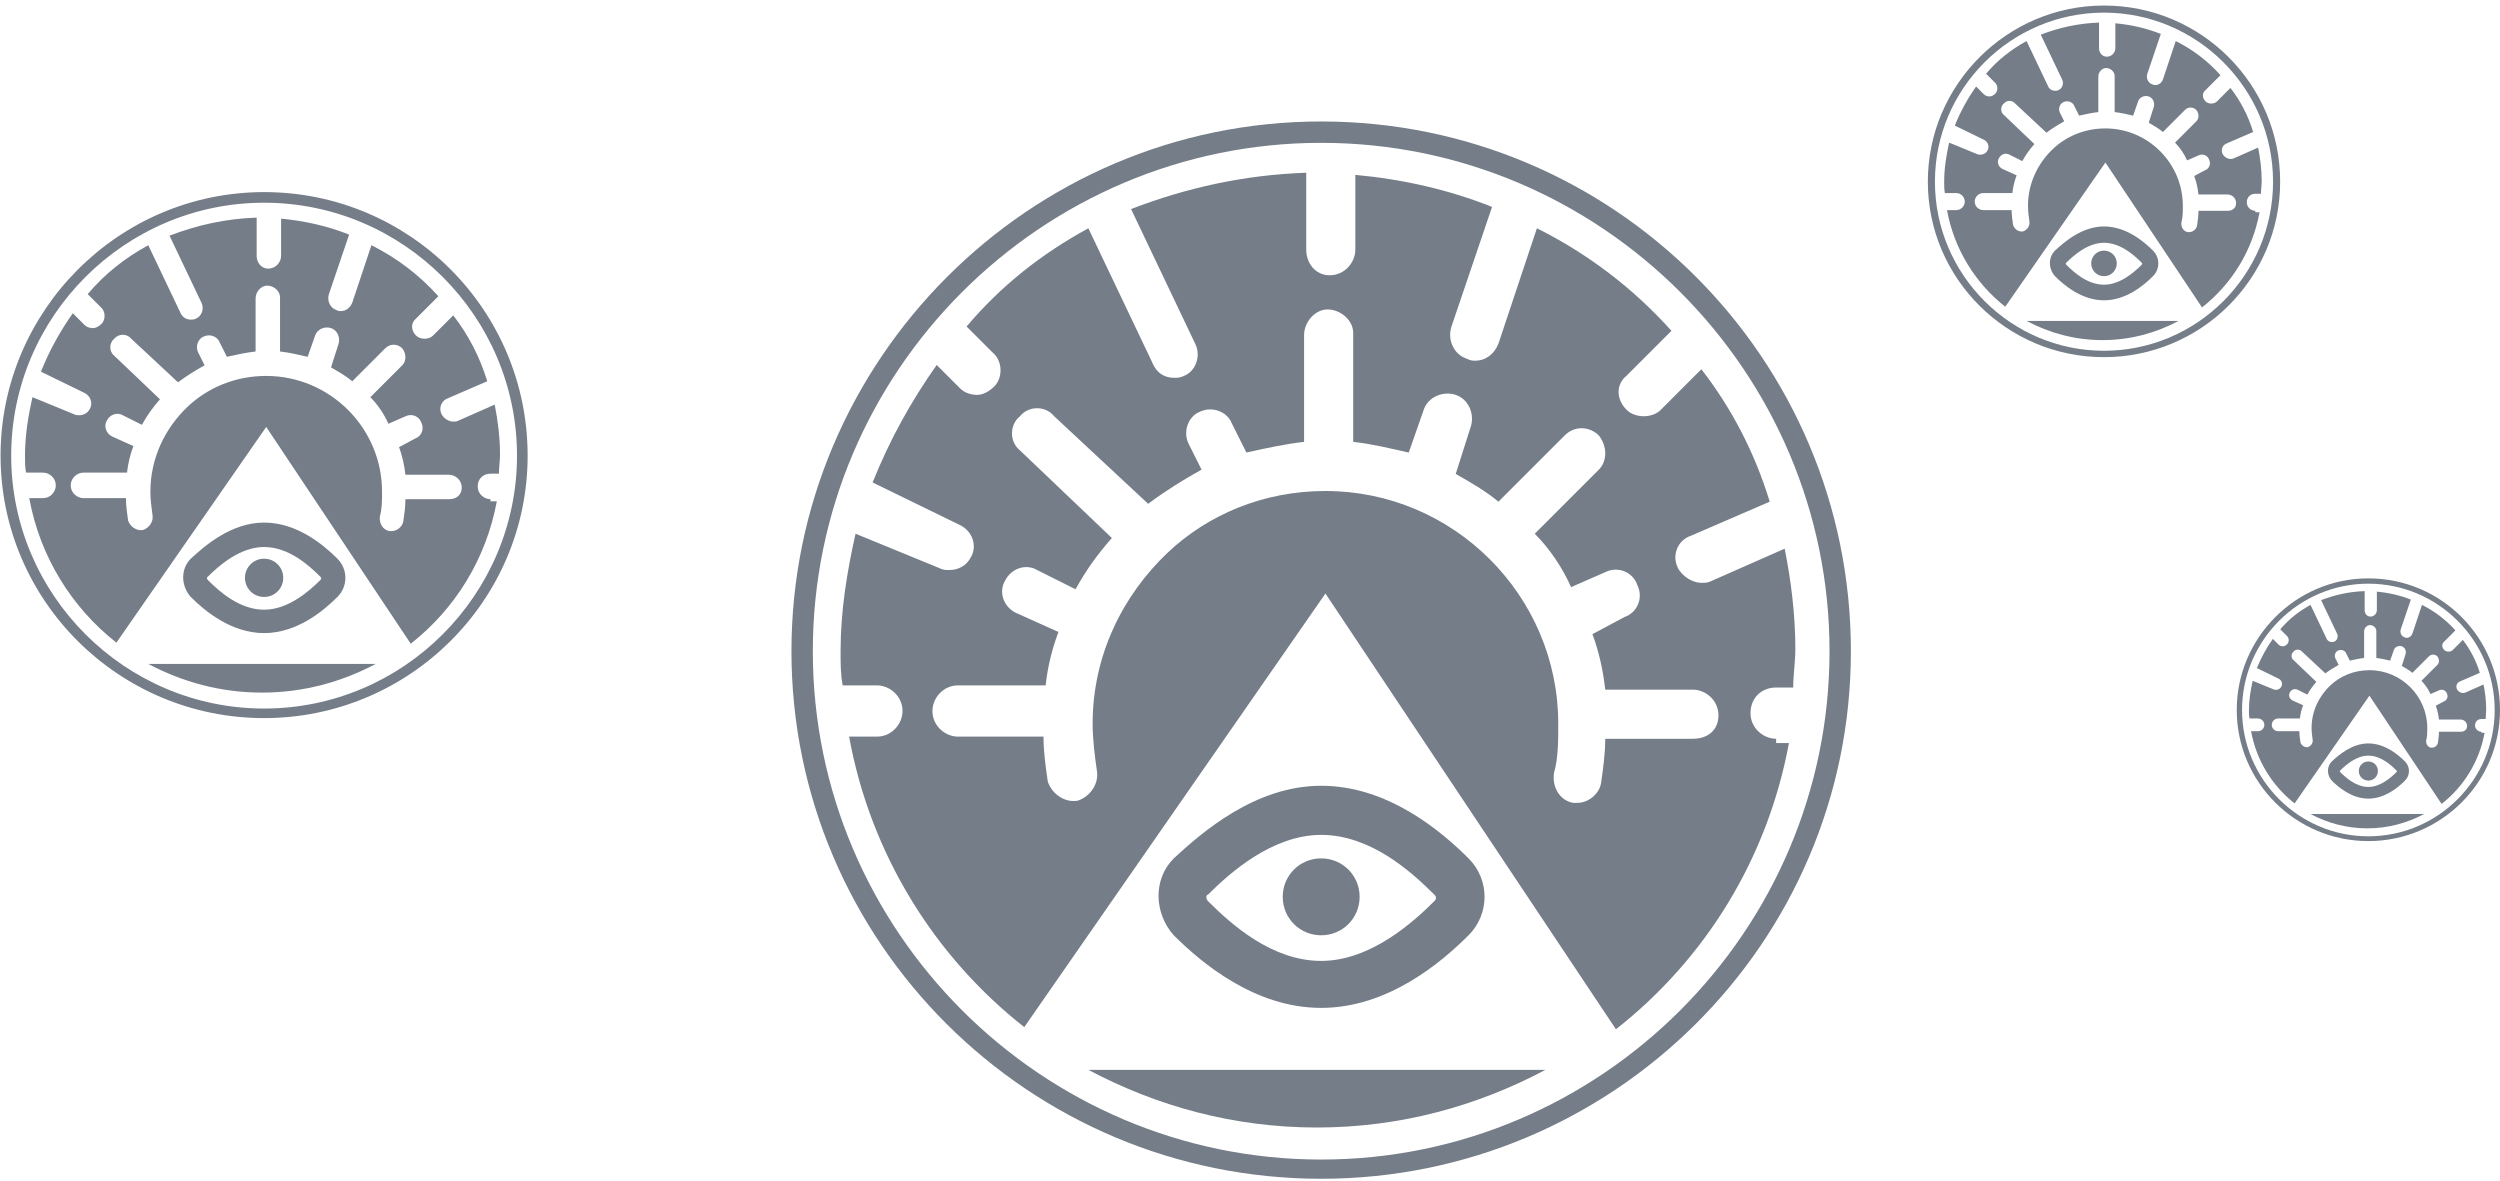 <svg width="398" height="188" viewBox="0 0 398 188" fill="none" xmlns="http://www.w3.org/2000/svg">
<path d="M233.792 148.896C237.192 145.495 237.192 140.055 233.792 136.654C229.371 132.234 220.87 125.093 210.329 125.093C199.788 125.093 191.286 132.574 186.866 136.654C183.465 140.055 183.805 145.495 186.866 148.896C191.286 153.316 199.788 160.457 210.329 160.457C220.87 160.457 229.371 153.316 233.792 148.896ZM192.307 142.435C195.707 139.035 202.508 132.914 210.329 132.914C218.15 132.914 224.611 138.694 228.351 142.435C228.691 142.775 228.691 143.115 228.351 143.455C224.951 146.856 218.15 152.976 210.329 152.976C202.508 152.976 196.047 147.196 192.307 143.455C191.967 143.115 191.967 142.435 192.307 142.435Z" fill="#747D88"/>
<path d="M173.264 170.319C184.145 176.099 196.387 179.5 209.648 179.5C222.91 179.5 235.152 176.099 246.033 170.319H173.264Z" fill="#747D88"/>
<path d="M216.451 142.775C216.451 139.375 213.73 136.654 210.33 136.654C206.929 136.654 204.209 139.375 204.209 142.775C204.209 146.176 206.929 148.896 210.33 148.896C213.73 148.896 216.451 146.176 216.451 142.775Z" fill="#747D88"/>
<path d="M282.76 117.612C280.719 117.612 278.679 115.912 278.679 113.531C278.679 111.151 280.379 109.451 282.76 109.451H285.48C285.48 107.411 285.82 105.37 285.82 103.33C285.82 97.889 285.14 92.449 284.12 87.348L272.558 92.449C271.878 92.789 271.538 92.789 270.858 92.789C269.498 92.789 267.798 91.769 267.118 90.408C266.097 88.368 267.118 85.988 269.158 85.308L281.739 79.867C279.359 72.046 275.619 64.905 270.858 58.784L264.397 65.245C263.717 65.925 262.697 66.265 261.677 66.265C260.657 66.265 259.637 65.925 258.957 65.245C257.256 63.545 257.256 61.165 258.957 59.804L266.097 52.663C259.977 45.863 252.836 40.422 244.675 36.341L238.554 54.704C237.874 56.404 236.514 57.424 234.813 57.424C234.473 57.424 234.133 57.424 233.453 57.084C231.413 56.404 230.393 54.024 231.073 51.983L237.534 32.941C230.733 30.221 223.252 28.52 215.771 27.84V39.742C215.771 41.782 214.071 43.822 211.69 43.822C209.31 43.822 207.95 41.782 207.95 39.742V27.5C198.089 27.84 188.907 29.881 180.066 33.281L190.268 54.704C191.288 56.744 190.268 59.124 188.567 59.804C187.887 60.145 187.547 60.145 186.867 60.145C185.507 60.145 184.147 59.464 183.467 57.764L173.265 36.341C165.784 40.422 159.324 45.523 153.883 51.983L157.963 56.064C159.664 57.424 159.664 60.145 158.303 61.505C157.623 62.185 156.603 62.865 155.583 62.865C154.563 62.865 153.543 62.525 152.863 61.845L149.122 58.104C145.042 63.885 141.641 70.006 138.921 76.807L152.863 83.608C154.903 84.628 155.583 87.008 154.563 88.708C153.883 90.068 152.523 90.748 151.163 90.748C150.482 90.748 150.142 90.748 149.462 90.408L136.201 84.968C134.84 91.088 133.82 97.209 133.82 103.67C133.82 105.71 133.82 107.411 134.16 109.111H139.601C141.641 109.111 143.682 110.811 143.682 113.191C143.682 115.232 141.981 117.272 139.601 117.272H135.18C138.581 135.974 148.782 152.296 163.064 163.518L211.01 94.489L257.256 163.858C271.538 152.636 281.399 136.654 284.8 118.292H282.76V117.612ZM269.498 117.612H255.556C255.556 119.992 255.216 122.373 254.876 124.753C254.536 126.453 252.836 127.813 251.136 127.813C250.795 127.813 250.455 127.813 250.455 127.813C248.415 127.473 247.055 125.433 247.395 123.053C248.075 120.672 248.075 117.952 248.075 115.232C248.075 94.829 231.413 78.167 211.01 78.167C201.149 78.167 192.308 81.907 185.847 88.028C178.706 94.829 173.946 104.35 173.946 115.232C173.946 117.612 174.286 120.332 174.626 122.713C174.966 124.753 173.605 126.793 171.565 127.473C169.525 127.813 167.485 126.453 166.805 124.413C166.465 122.032 166.124 119.652 166.124 117.272H152.523C150.482 117.272 148.442 115.572 148.442 113.191C148.442 111.151 150.142 109.111 152.523 109.111H166.465C166.805 106.05 167.485 103.33 168.505 100.61L161.704 97.549C159.664 96.529 158.984 94.149 160.004 92.449C161.024 90.408 163.404 89.728 165.104 90.748L171.225 93.809C172.925 90.748 174.626 88.368 177.006 85.648L162.384 71.706C160.684 70.346 160.684 67.625 162.384 66.265C163.744 64.565 166.465 64.565 167.825 66.265L182.787 80.207C185.507 78.167 188.227 76.467 191.288 74.766L189.247 70.686C188.227 68.646 189.247 66.265 190.948 65.585C192.988 64.565 195.368 65.585 196.048 67.285L198.429 72.046C201.489 71.366 204.549 70.686 207.61 70.346V53.344C207.61 51.303 209.31 49.263 211.35 49.263C213.391 49.263 215.431 50.963 215.431 53.004V70.346C218.491 70.686 221.212 71.366 224.272 72.046L226.652 65.245C227.332 63.205 229.713 62.185 231.753 62.865C233.793 63.545 234.813 65.925 234.133 67.966L231.753 75.447C234.133 76.807 236.514 78.167 238.554 79.867L249.095 69.326C250.795 67.625 253.176 67.966 254.536 69.326C255.896 71.026 255.896 73.406 254.536 74.766L244.335 84.968C246.715 87.348 248.755 90.408 250.115 93.469L255.556 91.088C257.596 90.068 259.977 91.088 260.657 93.129C261.677 95.169 260.657 97.549 258.616 98.229L253.516 100.95C254.536 103.67 255.216 106.731 255.556 109.791H269.498C271.538 109.791 273.578 111.491 273.578 113.871C273.578 116.252 271.878 117.612 269.498 117.612Z" fill="#747D88"/>
<path d="M210.331 187.661C163.745 187.661 126 149.916 126 103.67C126 57.424 163.745 19.339 210.331 19.339C256.917 19.339 294.662 57.084 294.662 103.67C294.662 150.256 256.577 187.661 210.331 187.661ZM210.331 22.74C165.785 22.74 129.4 59.124 129.4 103.67C129.4 148.216 165.785 184.601 210.331 184.601C254.877 184.601 291.261 148.216 291.261 103.67C291.261 59.124 254.877 22.74 210.331 22.74Z" fill="#747D88"/>
<path d="M53.716 95.036C55.408 93.344 55.408 90.638 53.716 88.946C51.517 86.747 47.287 83.194 42.043 83.194C36.799 83.194 32.569 86.916 30.37 88.946C28.678 90.638 28.848 93.344 30.37 95.036C32.569 97.235 36.799 100.788 42.043 100.788C47.287 100.788 51.517 97.235 53.716 95.036ZM33.077 91.822C34.769 90.13 38.152 87.085 42.043 87.085C45.934 87.085 49.148 89.961 51.009 91.822C51.178 91.991 51.178 92.16 51.009 92.329C49.318 94.021 45.934 97.066 42.043 97.066C38.152 97.066 34.938 94.19 33.077 92.329C32.908 92.16 32.908 91.822 33.077 91.822Z" fill="#747D88"/>
<path d="M23.604 105.694C29.017 108.57 35.107 110.262 41.705 110.262C48.303 110.262 54.393 108.57 59.806 105.694H23.604Z" fill="#747D88"/>
<path d="M45.09 91.991C45.09 90.299 43.737 88.946 42.045 88.946C40.353 88.946 39 90.299 39 91.991C39 93.683 40.353 95.036 42.045 95.036C43.737 95.036 45.09 93.683 45.09 91.991Z" fill="#747D88"/>
<path d="M78.078 79.472C77.063 79.472 76.048 78.627 76.048 77.442C76.048 76.258 76.894 75.412 78.078 75.412H79.431C79.431 74.397 79.6 73.382 79.6 72.367C79.6 69.66 79.262 66.954 78.754 64.416L73.002 66.954C72.664 67.123 72.495 67.123 72.157 67.123C71.48 67.123 70.634 66.615 70.296 65.939C69.788 64.924 70.296 63.739 71.311 63.401L77.57 60.694C76.386 56.803 74.525 53.251 72.157 50.206L68.942 53.42C68.604 53.758 68.097 53.928 67.589 53.928C67.082 53.928 66.574 53.758 66.236 53.42C65.39 52.574 65.39 51.39 66.236 50.713L69.788 47.161C66.743 43.777 63.191 41.071 59.13 39.04L56.085 48.176C55.747 49.022 55.07 49.529 54.224 49.529C54.055 49.529 53.886 49.529 53.548 49.36C52.533 49.022 52.025 47.837 52.364 46.822L55.578 37.349C52.194 35.995 48.473 35.15 44.751 34.811V40.732C44.751 41.747 43.905 42.762 42.721 42.762C41.537 42.762 40.86 41.747 40.86 40.732V34.642C35.954 34.811 31.386 35.826 26.988 37.518L32.063 48.176C32.571 49.191 32.063 50.375 31.217 50.713C30.879 50.883 30.71 50.883 30.371 50.883C29.695 50.883 29.018 50.544 28.68 49.698L23.604 39.04C19.883 41.071 16.668 43.608 13.962 46.822L15.992 48.852C16.837 49.529 16.837 50.883 16.161 51.559C15.822 51.898 15.315 52.236 14.807 52.236C14.3 52.236 13.792 52.067 13.454 51.728L11.593 49.867C9.563 52.743 7.871 55.788 6.518 59.172L13.454 62.555C14.469 63.063 14.807 64.247 14.3 65.093C13.962 65.77 13.285 66.108 12.608 66.108C12.27 66.108 12.101 66.108 11.762 65.939L5.165 63.232C4.488 66.277 3.98 69.322 3.98 72.536C3.98 73.552 3.98 74.397 4.15 75.243H6.856C7.871 75.243 8.886 76.089 8.886 77.273C8.886 78.288 8.041 79.303 6.856 79.303H4.657C6.349 88.608 11.424 96.728 18.529 102.311L42.383 67.969L65.39 102.48C72.495 96.897 77.401 88.946 79.093 79.811H78.078V79.472ZM71.48 79.472H64.544C64.544 80.657 64.375 81.841 64.206 83.025C64.036 83.871 63.191 84.548 62.345 84.548C62.176 84.548 62.006 84.548 62.006 84.548C60.991 84.379 60.315 83.363 60.484 82.179C60.822 80.995 60.822 79.642 60.822 78.288C60.822 68.138 52.533 59.849 42.383 59.849C37.477 59.849 33.078 61.709 29.864 64.754C26.311 68.138 23.943 72.875 23.943 78.288C23.943 79.472 24.112 80.826 24.281 82.01C24.45 83.025 23.774 84.04 22.759 84.379C21.744 84.548 20.729 83.871 20.39 82.856C20.221 81.672 20.052 80.487 20.052 79.303H13.285C12.27 79.303 11.255 78.457 11.255 77.273C11.255 76.258 12.101 75.243 13.285 75.243H20.221C20.39 73.721 20.729 72.367 21.236 71.014L17.853 69.491C16.837 68.984 16.499 67.8 17.007 66.954C17.514 65.939 18.698 65.6 19.544 66.108L22.589 67.63C23.435 66.108 24.281 64.924 25.465 63.57L18.191 56.634C17.345 55.958 17.345 54.604 18.191 53.928C18.868 53.082 20.221 53.082 20.898 53.928L28.341 60.864C29.695 59.849 31.048 59.003 32.571 58.157L31.555 56.127C31.048 55.112 31.555 53.928 32.401 53.589C33.416 53.082 34.601 53.589 34.939 54.435L36.123 56.803C37.646 56.465 39.168 56.127 40.691 55.958V47.499C40.691 46.484 41.537 45.469 42.552 45.469C43.567 45.469 44.582 46.315 44.582 47.33V55.958C46.104 56.127 47.458 56.465 48.98 56.803L50.164 53.42C50.503 52.405 51.687 51.898 52.702 52.236C53.717 52.574 54.224 53.758 53.886 54.773L52.702 58.495C53.886 59.172 55.07 59.849 56.085 60.694L61.33 55.45C62.176 54.604 63.36 54.773 64.036 55.45C64.713 56.296 64.713 57.48 64.036 58.157L58.961 63.232C60.145 64.416 61.16 65.939 61.837 67.461L64.544 66.277C65.559 65.77 66.743 66.277 67.082 67.292C67.589 68.307 67.082 69.491 66.067 69.83L63.529 71.183C64.036 72.536 64.375 74.059 64.544 75.582H71.48C72.495 75.582 73.51 76.427 73.51 77.612C73.51 78.796 72.664 79.472 71.48 79.472Z" fill="#747D88"/>
<path d="M42.044 114.322C18.868 114.322 0.09 95.544 0.09 72.536C0.09 49.529 18.868 30.582 42.044 30.582C65.221 30.582 83.999 49.36 83.999 72.536C83.999 95.713 65.052 114.322 42.044 114.322ZM42.044 32.273C19.883 32.273 1.782 50.375 1.782 72.536C1.782 94.698 19.883 112.799 42.044 112.799C64.206 112.799 82.307 94.698 82.307 72.536C82.307 50.375 64.206 32.273 42.044 32.273Z" fill="#747D88"/>
<path d="M342.758 43.967C343.889 42.836 343.889 41.027 342.758 39.896C341.288 38.426 338.461 36.051 334.955 36.051C331.449 36.051 328.622 38.539 327.152 39.896C326.021 41.027 326.134 42.836 327.152 43.967C328.622 45.437 331.449 47.812 334.955 47.812C338.461 47.812 341.288 45.437 342.758 43.967ZM328.961 41.818C330.092 40.687 332.354 38.652 334.955 38.652C337.556 38.652 339.705 40.574 340.949 41.818C341.062 41.931 341.062 42.044 340.949 42.158C339.818 43.288 337.556 45.324 334.955 45.324C332.354 45.324 330.205 43.401 328.961 42.158C328.848 42.044 328.848 41.818 328.961 41.818Z" fill="#747D88"/>
<path d="M322.629 51.091C326.248 53.014 330.319 54.145 334.729 54.145C339.14 54.145 343.211 53.014 346.829 51.091H322.629Z" fill="#747D88"/>
<path d="M336.991 41.931C336.991 40.8 336.086 39.896 334.955 39.896C333.825 39.896 332.92 40.8 332.92 41.931C332.92 43.062 333.825 43.967 334.955 43.967C336.086 43.967 336.991 43.062 336.991 41.931Z" fill="#747D88"/>
<path d="M359.044 33.563C358.365 33.563 357.687 32.998 357.687 32.206C357.687 31.414 358.252 30.849 359.044 30.849H359.948C359.948 30.171 360.061 29.492 360.061 28.814C360.061 27.004 359.835 25.195 359.496 23.498L355.651 25.195C355.425 25.308 355.312 25.308 355.086 25.308C354.633 25.308 354.068 24.968 353.842 24.516C353.502 23.838 353.842 23.046 354.52 22.82L358.704 21.011C357.913 18.41 356.669 16.035 355.086 13.999L352.937 16.148C352.711 16.374 352.371 16.487 352.032 16.487C351.693 16.487 351.354 16.374 351.127 16.148C350.562 15.582 350.562 14.791 351.127 14.338L353.502 11.964C351.467 9.702 349.092 7.892 346.378 6.535L344.342 12.642C344.116 13.208 343.664 13.547 343.098 13.547C342.985 13.547 342.872 13.547 342.646 13.434C341.967 13.208 341.628 12.416 341.854 11.737L344.003 5.405C341.741 4.5 339.253 3.934 336.766 3.708V7.666C336.766 8.345 336.2 9.023 335.408 9.023C334.617 9.023 334.165 8.345 334.165 7.666V3.595C330.885 3.708 327.832 4.387 324.891 5.518L328.284 12.642C328.623 13.321 328.284 14.112 327.719 14.338C327.492 14.451 327.379 14.451 327.153 14.451C326.701 14.451 326.248 14.225 326.022 13.66L322.63 6.535C320.142 7.892 317.993 9.589 316.184 11.737L317.541 13.095C318.106 13.547 318.106 14.451 317.654 14.904C317.428 15.13 317.089 15.356 316.749 15.356C316.41 15.356 316.071 15.243 315.845 15.017L314.601 13.773C313.244 15.695 312.113 17.731 311.208 19.993L315.845 22.255C316.523 22.594 316.749 23.385 316.41 23.951C316.184 24.403 315.731 24.629 315.279 24.629C315.053 24.629 314.94 24.629 314.714 24.516L310.303 22.707C309.851 24.742 309.512 26.778 309.512 28.927C309.512 29.605 309.512 30.171 309.625 30.736H311.434C312.113 30.736 312.791 31.301 312.791 32.093C312.791 32.772 312.226 33.45 311.434 33.45H309.964C311.095 39.67 314.488 45.098 319.237 48.83L335.182 25.873L350.562 48.943C355.312 45.211 358.591 39.896 359.722 33.789H359.044V33.563ZM354.633 33.563H349.997C349.997 34.355 349.884 35.146 349.77 35.938C349.657 36.503 349.092 36.956 348.527 36.956C348.413 36.956 348.3 36.956 348.3 36.956C347.622 36.843 347.169 36.164 347.283 35.373C347.509 34.581 347.509 33.676 347.509 32.772C347.509 25.986 341.967 20.445 335.182 20.445C331.903 20.445 328.963 21.689 326.814 23.725C324.439 25.986 322.856 29.153 322.856 32.772C322.856 33.563 322.969 34.468 323.082 35.259C323.195 35.938 322.743 36.616 322.064 36.843C321.386 36.956 320.707 36.503 320.481 35.825C320.368 35.033 320.255 34.242 320.255 33.45H315.731C315.053 33.45 314.374 32.885 314.374 32.093C314.374 31.414 314.94 30.736 315.731 30.736H320.368C320.481 29.718 320.707 28.814 321.047 27.909L318.785 26.891C318.106 26.552 317.88 25.76 318.219 25.195C318.559 24.516 319.35 24.29 319.916 24.629L321.951 25.647C322.517 24.629 323.082 23.838 323.874 22.933L319.011 18.296C318.446 17.844 318.446 16.939 319.011 16.487C319.463 15.922 320.368 15.922 320.82 16.487L325.796 21.124C326.701 20.445 327.606 19.88 328.623 19.314L327.945 17.957C327.606 17.279 327.945 16.487 328.51 16.261C329.189 15.922 329.98 16.261 330.207 16.826L330.998 18.41C332.016 18.183 333.034 17.957 334.051 17.844V12.19C334.051 11.511 334.617 10.833 335.295 10.833C335.974 10.833 336.652 11.398 336.652 12.077V17.844C337.67 17.957 338.575 18.183 339.593 18.41L340.384 16.148C340.61 15.469 341.402 15.13 342.081 15.356C342.759 15.582 343.098 16.374 342.872 17.052L342.081 19.54C342.872 19.993 343.664 20.445 344.342 21.011L347.848 17.505C348.413 16.939 349.205 17.052 349.657 17.505C350.11 18.07 350.11 18.862 349.657 19.314L346.265 22.707C347.056 23.498 347.735 24.516 348.187 25.534L349.997 24.742C350.675 24.403 351.467 24.742 351.693 25.421C352.032 26.099 351.693 26.891 351.014 27.117L349.318 28.022C349.657 28.927 349.884 29.944 349.997 30.962H354.633C355.312 30.962 355.99 31.527 355.99 32.319C355.99 33.111 355.425 33.563 354.633 33.563Z" fill="#747D88"/>
<path d="M334.956 56.859C319.463 56.859 306.91 44.306 306.91 28.927C306.91 13.547 319.463 0.881 334.956 0.881C350.448 0.881 363.001 13.434 363.001 28.927C363.001 44.419 350.335 56.859 334.956 56.859ZM334.956 2.012C320.141 2.012 308.041 14.112 308.041 28.927C308.041 43.741 320.141 55.841 334.956 55.841C349.77 55.841 361.87 43.741 361.87 28.927C361.87 14.112 349.77 2.012 334.956 2.012Z" fill="#747D88"/>
<path d="M382.874 124.269C383.719 123.424 383.719 122.072 382.874 121.227C381.776 120.129 379.663 118.354 377.044 118.354C374.425 118.354 372.312 120.213 371.214 121.227C370.369 122.072 370.453 123.424 371.214 124.269C372.312 125.367 374.425 127.142 377.044 127.142C379.663 127.142 381.776 125.367 382.874 124.269ZM372.566 122.663C373.411 121.818 375.101 120.297 377.044 120.297C378.987 120.297 380.593 121.734 381.522 122.663C381.607 122.748 381.607 122.832 381.522 122.917C380.677 123.762 378.987 125.283 377.044 125.283C375.101 125.283 373.495 123.846 372.566 122.917C372.481 122.832 372.481 122.663 372.566 122.663Z" fill="#747D88"/>
<path d="M367.834 129.592C370.538 131.028 373.58 131.873 376.875 131.873C380.17 131.873 383.212 131.028 385.916 129.592H367.834Z" fill="#747D88"/>
<path d="M378.565 122.748C378.565 121.903 377.889 121.227 377.044 121.227C376.199 121.227 375.523 121.903 375.523 122.748C375.523 123.593 376.199 124.269 377.044 124.269C377.889 124.269 378.565 123.593 378.565 122.748Z" fill="#747D88"/>
<path d="M395.042 116.495C394.535 116.495 394.028 116.073 394.028 115.481C394.028 114.89 394.45 114.467 395.042 114.467H395.718C395.718 113.961 395.802 113.454 395.802 112.947C395.802 111.595 395.633 110.243 395.38 108.975L392.507 110.243C392.338 110.327 392.253 110.327 392.084 110.327C391.746 110.327 391.324 110.074 391.155 109.736C390.901 109.229 391.155 108.637 391.662 108.468L394.788 107.116C394.197 105.173 393.267 103.399 392.084 101.878L390.479 103.483C390.31 103.652 390.057 103.737 389.803 103.737C389.55 103.737 389.296 103.652 389.127 103.483C388.705 103.061 388.705 102.469 389.127 102.131L390.901 100.357C389.381 98.667 387.606 97.315 385.578 96.301L384.057 100.864C383.888 101.286 383.55 101.54 383.128 101.54C383.044 101.54 382.959 101.54 382.79 101.455C382.283 101.286 382.03 100.695 382.199 100.188L383.804 95.456C382.114 94.78 380.255 94.358 378.396 94.189V97.146C378.396 97.653 377.974 98.16 377.382 98.16C376.791 98.16 376.453 97.653 376.453 97.146V94.104C374.003 94.189 371.721 94.696 369.524 95.541L372.059 100.864C372.313 101.371 372.059 101.962 371.637 102.131C371.468 102.216 371.383 102.216 371.214 102.216C370.876 102.216 370.538 102.047 370.369 101.624L367.835 96.301C365.976 97.315 364.37 98.583 363.018 100.188L364.032 101.202C364.455 101.54 364.455 102.216 364.117 102.554C363.948 102.723 363.694 102.892 363.441 102.892C363.187 102.892 362.934 102.807 362.765 102.638L361.835 101.709C360.822 103.145 359.977 104.666 359.301 106.356L362.765 108.046C363.272 108.299 363.441 108.891 363.187 109.313C363.018 109.651 362.68 109.82 362.342 109.82C362.173 109.82 362.089 109.82 361.92 109.736L358.625 108.384C358.287 109.905 358.033 111.426 358.033 113.031C358.033 113.538 358.033 113.961 358.118 114.383H359.47C359.977 114.383 360.484 114.805 360.484 115.397C360.484 115.904 360.061 116.411 359.47 116.411H358.371C359.216 121.058 361.751 125.114 365.3 127.902L377.213 110.75L388.705 127.987C392.253 125.198 394.704 121.227 395.549 116.664H395.042V116.495ZM391.746 116.495H388.282C388.282 117.087 388.198 117.678 388.113 118.27C388.029 118.692 387.606 119.03 387.184 119.03C387.099 119.03 387.015 119.03 387.015 119.03C386.508 118.946 386.17 118.439 386.254 117.847C386.423 117.256 386.423 116.58 386.423 115.904C386.423 110.834 382.283 106.694 377.213 106.694C374.763 106.694 372.566 107.623 370.961 109.144C369.186 110.834 368.004 113.2 368.004 115.904C368.004 116.495 368.088 117.171 368.173 117.763C368.257 118.27 367.919 118.777 367.412 118.946C366.905 119.03 366.398 118.692 366.229 118.185C366.145 117.594 366.06 117.002 366.06 116.411H362.68C362.173 116.411 361.666 115.988 361.666 115.397C361.666 114.89 362.089 114.383 362.68 114.383H366.145C366.229 113.623 366.398 112.947 366.652 112.271L364.962 111.51C364.455 111.257 364.286 110.665 364.539 110.243C364.793 109.736 365.384 109.567 365.807 109.82L367.328 110.581C367.75 109.82 368.173 109.229 368.764 108.553L365.131 105.089C364.708 104.751 364.708 104.075 365.131 103.737C365.469 103.314 366.145 103.314 366.483 103.737L370.2 107.201C370.876 106.694 371.552 106.272 372.313 105.849L371.806 104.835C371.552 104.328 371.806 103.737 372.228 103.568C372.735 103.314 373.327 103.568 373.496 103.99L374.087 105.173C374.848 105.004 375.608 104.835 376.368 104.751V100.526C376.368 100.019 376.791 99.512 377.298 99.512C377.805 99.512 378.312 99.934 378.312 100.441V104.751C379.072 104.835 379.748 105.004 380.509 105.173L381.1 103.483C381.269 102.976 381.861 102.723 382.368 102.892C382.875 103.061 383.128 103.652 382.959 104.159L382.368 106.018C382.959 106.356 383.55 106.694 384.057 107.116L386.677 104.497C387.099 104.075 387.691 104.159 388.029 104.497C388.367 104.92 388.367 105.511 388.029 105.849L385.494 108.384C386.085 108.975 386.592 109.736 386.93 110.496L388.282 109.905C388.789 109.651 389.381 109.905 389.55 110.412C389.803 110.919 389.55 111.51 389.043 111.679L387.775 112.355C388.029 113.031 388.198 113.792 388.282 114.552H391.746C392.253 114.552 392.76 114.974 392.76 115.566C392.76 116.157 392.338 116.495 391.746 116.495Z" fill="#747D88"/>
<path d="M377.044 133.901C365.469 133.901 356.09 124.522 356.09 113.031C356.09 101.54 365.469 92.076 377.044 92.076C388.62 92.076 397.999 101.455 397.999 113.031C397.999 124.607 388.536 133.901 377.044 133.901ZM377.044 92.921C365.976 92.921 356.935 101.962 356.935 113.031C356.935 124.1 365.976 133.141 377.044 133.141C388.113 133.141 397.154 124.1 397.154 113.031C397.154 101.962 388.113 92.921 377.044 92.921Z" fill="#747D88"/>
</svg>
